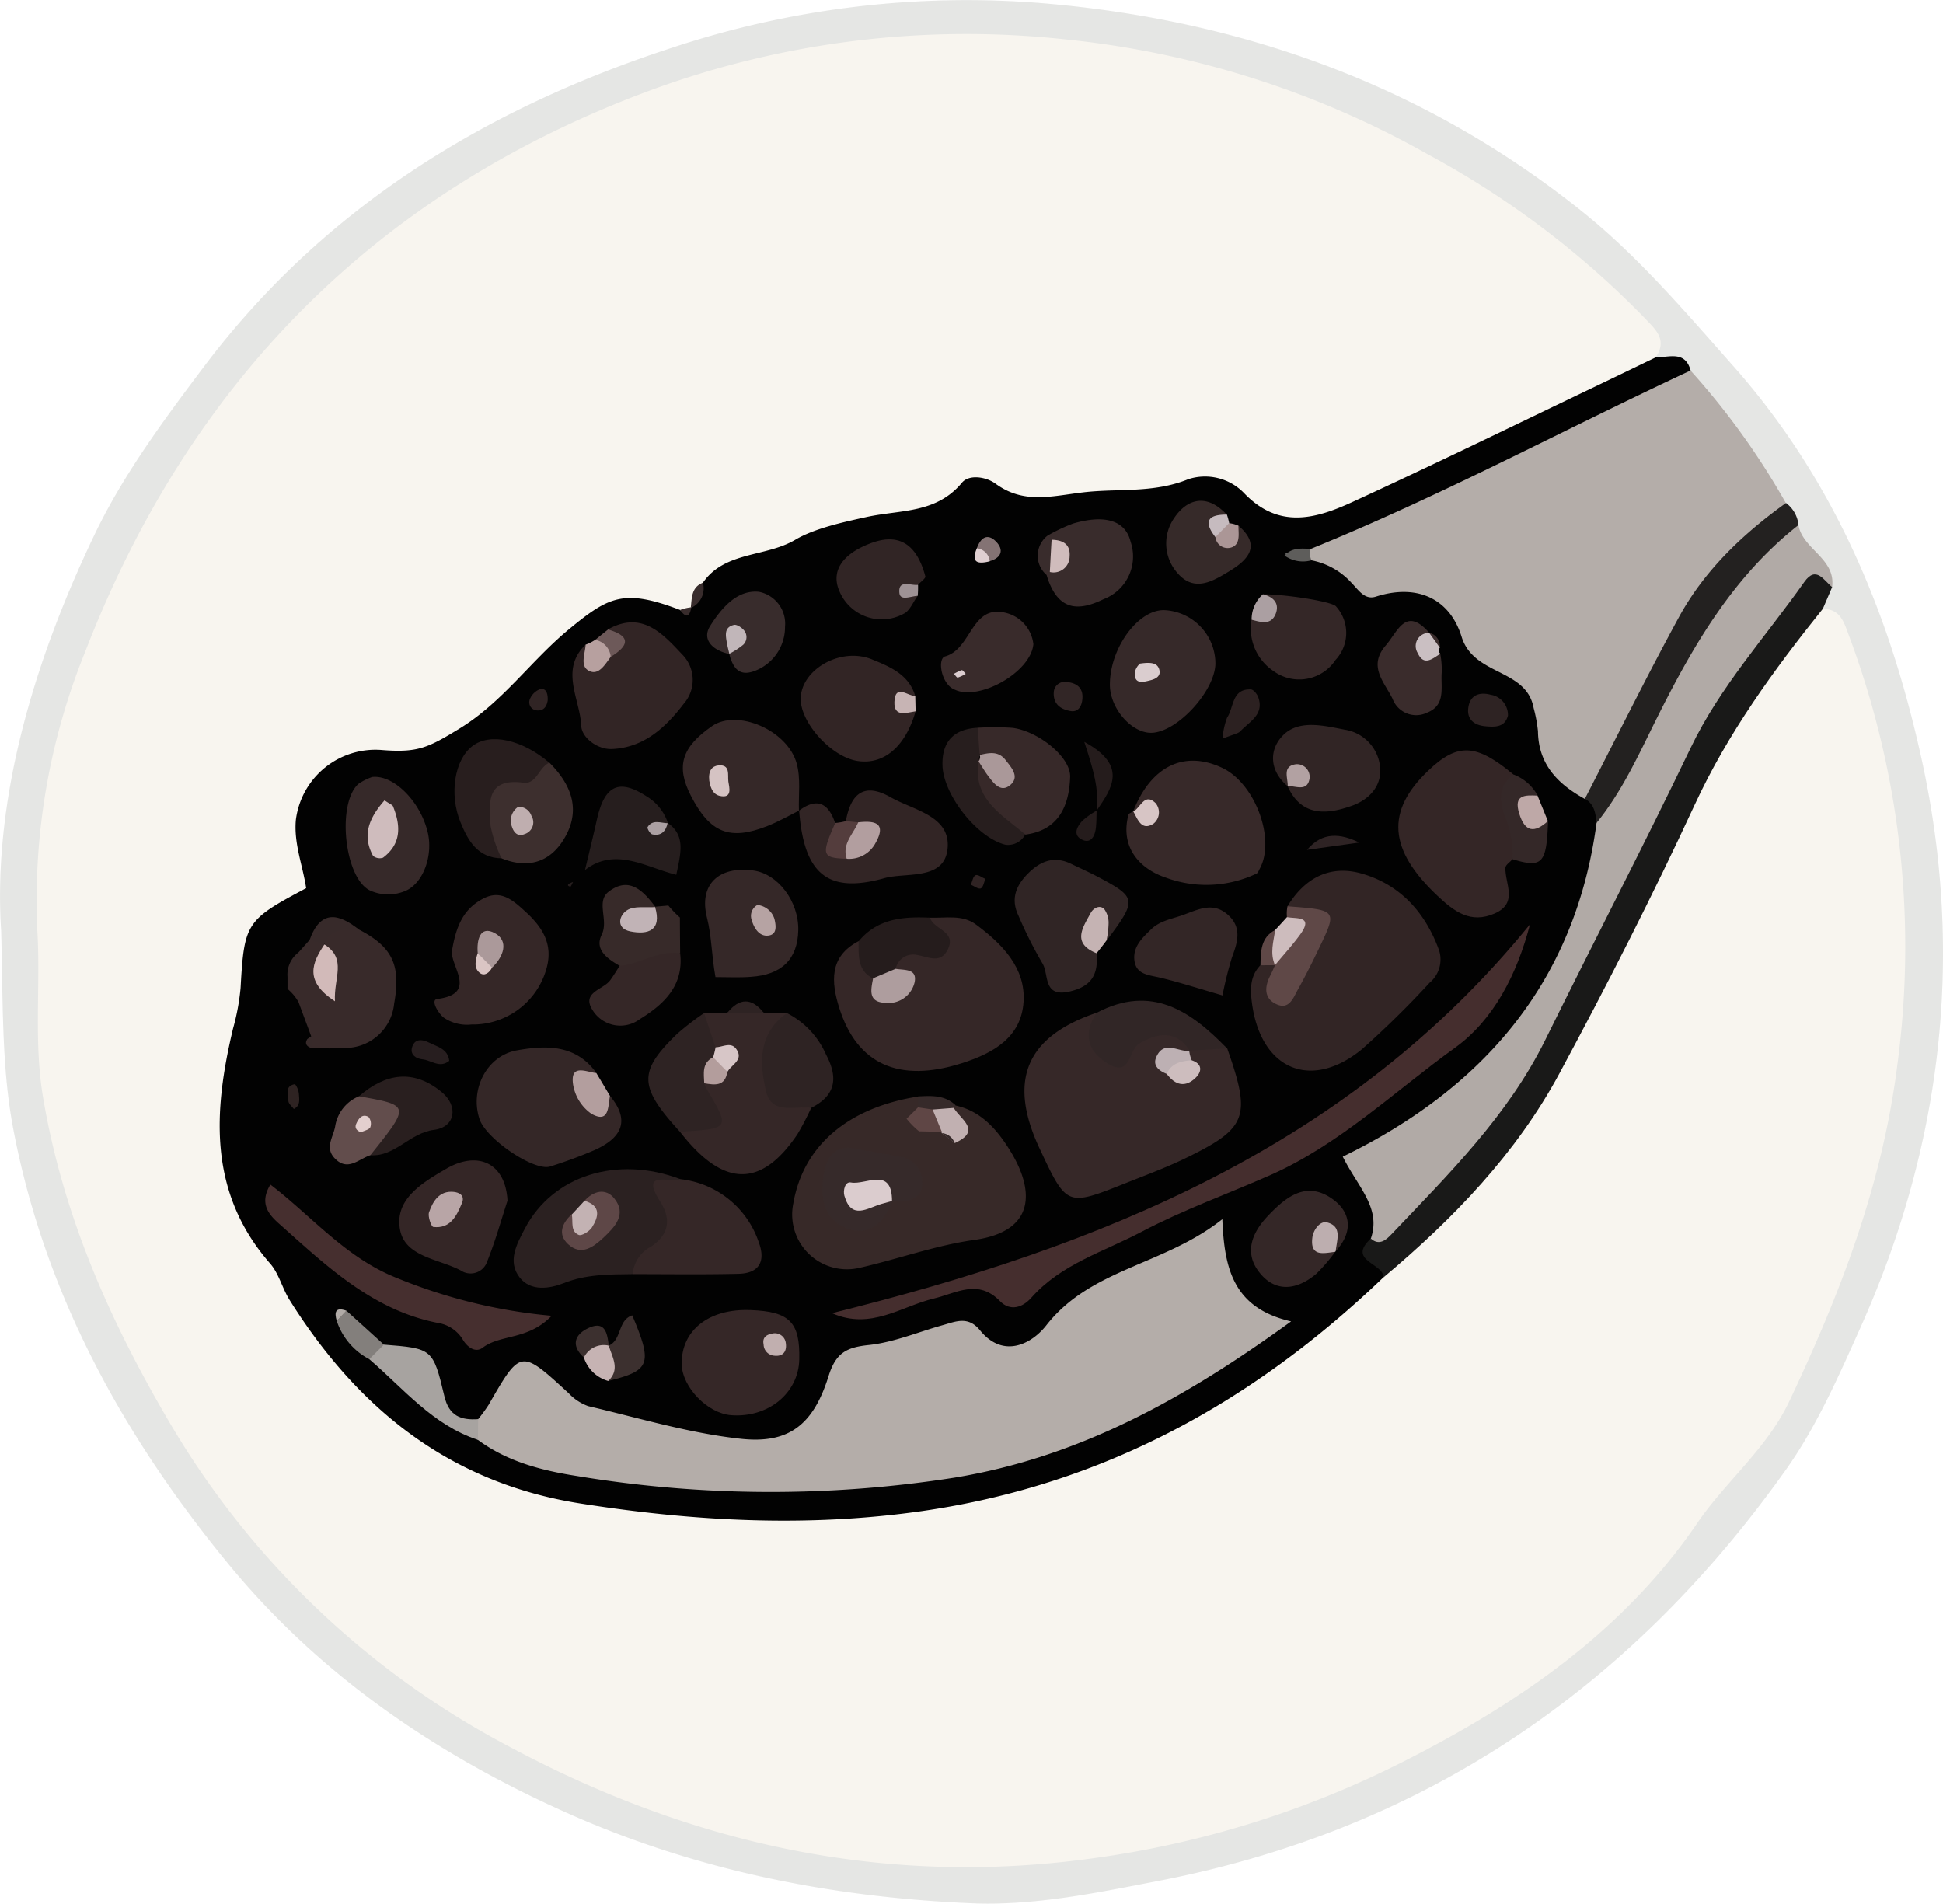 <svg xmlns="http://www.w3.org/2000/svg" width="207.616" height="203.423" viewBox="0 0 207.616 203.423">
  <g id="Group_43" data-name="Group 43" transform="translate(0 0)">
    <path id="Path_9" data-name="Path 9" d="M362.105,429.38c-6.617,1.274-13.3,2.677-20,2.383-14.826-.637-29.216-3.468-42.922-9.542-14.142-6.275-26.68-14.826-36.447-26.728-11.217-13.659-19.662-28.886-23-46.614-1.18-6.322-1.073-12.585-1.262-20.924-.92-13.8,3.3-28.556,10.026-42.557,3.079-6.393,7.431-12.255,11.736-17.964,12.774-16.914,30.054-27.482,49.929-33.958A100.061,100.061,0,0,1,349.5,228.7c21.526,1.769,41.247,8.846,58.138,22.47,5.862,4.742,10.84,10.6,15.9,16.313,10.863,12.267,16.82,26.716,20.205,42.333,4.506,20.806,2.088,41.07-6.629,60.5-2.335,5.2-4.671,10.533-7.95,15.145C412.588,408.8,390.472,423.907,362.105,429.38Z" transform="translate(-238.344 -228.379)" fill="#fdfdfd"/>
    <path id="Path_14" data-name="Path 14" d="M437.11,370.31c-2.335,5.2-4.671,10.533-7.95,15.145-16.572,23.342-38.688,38.452-67.055,43.925-6.617,1.274-13.3,2.677-20,2.383-14.826-.637-29.216-3.468-42.922-9.542-14.142-6.275-26.68-14.826-36.447-26.728-11.217-13.659-19.662-28.886-23-46.614-1.18-6.322-1.073-12.585-1.262-20.924-.92-13.8,3.3-28.556,10.026-42.557,3.079-6.393,7.431-12.255,11.736-17.964,12.774-16.914,30.054-27.482,49.929-33.958A100.062,100.062,0,0,1,349.5,228.7c21.526,1.769,41.247,8.846,58.138,22.47,5.862,4.742,10.84,10.6,15.9,16.313,10.863,12.267,16.82,26.716,20.205,42.332C448.244,330.62,445.826,350.884,437.11,370.31Z" transform="translate(-238.344 -228.379)" fill="#e5e6e4"/>
    <path id="Path_19" data-name="Path 19" d="M432.543,292.873c1.887.059,2.241,1.439,2.784,2.9a94.824,94.824,0,0,1,5.155,45.906c-1.628,12.845-6.1,24.38-11.524,35.857-2.418,5.119-6.782,8.551-9.873,13.081-7.938,11.654-19.308,19.367-31.622,25.572a104.422,104.422,0,0,1-33.026,10.226c-22.21,3.067-42.828-1.557-62.2-11.913a91.335,91.335,0,0,1-36.223-34.43c-6.511-11.028-11.571-22.422-13.682-35.114-.979-5.909-.236-11.807-.59-17.693a70.485,70.485,0,0,1,5.072-29.688c11.17-28.98,31.245-49.3,60.426-60.1a97.82,97.82,0,0,1,44.232-5.461A99.275,99.275,0,0,1,390.3,244.3a95.576,95.576,0,0,1,23.13,17.445c1.191,1.262,2.548,2.347,1.227,4.282a2.39,2.39,0,0,1-.861,1.651A304.256,304.256,0,0,1,380.126,283.7c-1.757.719-4.046,1.1-5.591.153-7.808-4.765-16.065-.66-23.932-1.616-13.092-1.592-23.979,4.588-35.633,8.174A35.426,35.426,0,0,0,312.3,292.9a4.383,4.383,0,0,1-1.663.814,7.775,7.775,0,0,1-1.887.012c-7.69-2.158-10.911,4.576-15.109,8.315-4.683,4.164-8.587,8.469-15.593,7.879-5.1-.425-6.582,3.338-6.464,7.478.106,3.869-.472,7.018-3.892,9.353a6.615,6.615,0,0,0-2.453,5c-.448,4.435-1.451,8.764-2.265,13.128a17.423,17.423,0,0,0,1.427,10.557c7.443,15.982,17.716,28.65,36.683,31.623,15.676,2.465,31.127,2.465,46.473-1.8,14.189-3.94,25.985-12,36.694-21.809A97.827,97.827,0,0,0,408.41,331.5c5.85-12.043,10.545-24.84,19.5-35.2C429.17,294.855,429.724,292.307,432.543,292.873Z" transform="translate(-237.752 -227.822)" fill="#f8f5ef"/>
    <path id="Path_20" data-name="Path 20" d="M309.878,284.853c2.347-3.385,6.676-2.7,9.872-4.588,2.029-1.2,5.037-1.864,7.62-2.43,3.609-.79,7.431-.342,10.191-3.668.743-.9,2.56-.649,3.586.106,3.008,2.206,5.968,1.333,9.342.932,3.739-.448,7.525.118,11.264-1.415a5.793,5.793,0,0,1,5.945,1.486c3.715,3.881,7.655,2.76,11.583.956,8.587-3.951,17.091-8.1,25.619-12.184,2.276-1.085,4.529-2.182,6.806-3.279,1.4.024,3.126-.755,3.715,1.415-1.085,3.244-4.2,4.022-6.794,5.166-8.846,3.94-17.61,8.044-26.209,12.5a23.76,23.76,0,0,1-7.254,1.97,9.317,9.317,0,0,1-3.043-.094c.66.566,1.852.047,2.949.165,12.515,1.828,21.609,8.009,25.973,20.264.731,2.064,2.477,3.314,3.975,4.753a5.341,5.341,0,0,1,1.545,3.362c-1.887,14.083-7.655,25.914-20.712,32.767-5.261,2.76-3.8,6.7-3.456,10.734-.637,1.793.979,3.5.212,5.3-13.883,13.317-29.936,22.187-49.256,24.982-12.29,1.769-24.392,1.109-36.553-.8-13.954-2.194-23.8-10.12-31.092-21.762-.779-1.25-1.132-2.819-2.076-3.892-6.617-7.572-6.075-16.23-3.951-25.123a24.21,24.21,0,0,0,.8-4.317c.389-6.983.6-7.254,7.006-10.663-.354-2.395-1.333-4.765-1.1-7.3a8.573,8.573,0,0,1,9.283-7.455c3.751.283,4.836-.236,8.257-2.335,4.553-2.8,7.572-7.207,11.618-10.557,4.305-3.55,5.9-4.364,11.889-2.088a.736.736,0,0,0,1.191-.283l-.047.059C309.571,286.917,309.3,285.679,309.878,284.853Z" transform="translate(-234.771 -222.586)" fill="#020202"/>
    <path id="Path_21" data-name="Path 21" d="M357.151,281.011c13.871-5.626,27.046-12.75,40.587-19.061a78.907,78.907,0,0,1,10.191,14.166c-8.009,9.059-14.178,19.32-19.474,30.136-.377.767-1.262,1.1-2.017,1.474-2.866-1.581-4.954-3.68-5-7.23a15.244,15.244,0,0,0-.46-2.477c-.778-4.27-6.393-3.4-7.7-7.62-1.262-4.057-4.718-5.709-9.153-4.293-1.2.389-1.84-.684-2.571-1.427a7.747,7.747,0,0,0-4.329-2.453q-.69-.354-.5-.778C356.868,281.152,357.01,281.011,357.151,281.011Z" transform="translate(-217.101 -222.353)" fill="#b4ada9"/>
    <path id="Path_22" data-name="Path 22" d="M362.986,352.214c1.132-3.279-1.38-5.485-3-8.752,15.086-7.337,24.864-18.742,27.117-35.657,3.774-10.415,8.658-20.229,15.994-28.627,1.4-1.6,2.7-3.94,5.579-3.208.46,2.607,4,3.55,3.6,6.617-6.1,3.881-9.353,10.073-12.68,16.077-7.018,12.715-12.255,26.409-20.217,38.582-4.093,6.263-8.563,12.515-15.393,16.372a.894.894,0,0,1-1.121-.354C362.632,352.981,362.667,352.627,362.986,352.214Z" transform="translate(-216.507 -219.861)" fill="#b1aaa6"/>
    <path id="Path_23" data-name="Path 23" d="M362.664,351.392c.908.814,1.663.106,2.182-.436,6.11-6.428,12.444-12.668,16.454-20.783,5.143-10.427,10.509-20.736,15.534-31.21,3.149-6.57,8.021-11.878,12.149-17.74,1.262-1.781,2.076-.165,2.972.554-.33.767-.661,1.545-.991,2.312-5.249,6.546-10.144,13.27-13.706,20.972-4.494,9.707-9.365,19.261-14.437,28.674-4.635,8.6-11.347,15.546-18.8,21.8C364.009,354.01,360.081,353.774,362.664,351.392Z" transform="translate(-216.185 -219.038)" fill="#191918"/>
    <path id="Path_24" data-name="Path 24" d="M404.743,276.309c-6.924,5.437-11.205,12.786-15.062,20.488-1.946,3.892-3.727,7.914-6.511,11.335-.106-1-.224-2.005-1.25-2.571,3.338-6.475,6.558-13.01,10.038-19.391,2.736-5.025,6.829-8.905,11.453-12.22A3.318,3.318,0,0,1,404.743,276.309Z" transform="translate(-212.571 -220.199)" fill="#232120"/>
    <path id="Path_94" data-name="Path 94" d="M302.217,281.17a2.273,2.273,0,0,1-1.3,2.7C301.05,282.821,300.955,281.665,302.217,281.17Z" transform="translate(-227.111 -218.902)" fill="#382c2c"/>
    <path id="Path_95" data-name="Path 95" d="M301.151,283.4c-.177,1.05-.566,1.18-1.191.283A4.51,4.51,0,0,1,301.151,283.4Z" transform="translate(-227.283 -218.502)" fill="#382c2c"/>
    <path id="Path_96" data-name="Path 96" d="M281.748,360.2a17.542,17.542,0,0,0,1.12-1.533c3.432-5.968,3.421-5.956,8.563-1.227a5.312,5.312,0,0,0,2.076,1.368c5.438,1.274,10.852,2.913,16.36,3.5,5.107.543,7.7-1.533,9.318-6.688.778-2.5,1.911-3.09,4.305-3.338,2.677-.283,5.272-1.392,7.9-2.123,1.392-.389,2.713-1.014,3.987.554,2.512,3.09,5.556,1.415,7.077-.531,4.765-6.1,12.562-6.4,18.813-11.347.212,5.284,1.168,9.5,7.348,10.922-11.524,8.363-22.705,14.5-35.928,16.69a126.6,126.6,0,0,1-40.363-.165c-3.716-.578-7.443-1.522-10.592-3.857A1.374,1.374,0,0,1,281.748,360.2Z" transform="translate(-230.656 -208.55)" fill="#b4ada9"/>
    <path id="Path_97" data-name="Path 97" d="M352.818,323.952c2.583,7.348,2.159,8.516-4.576,11.783-2.076,1-4.246,1.793-6.393,2.654-6.181,2.453-6.181,2.442-9.082-3.751-3.409-7.278-1.451-11.948,6.1-14.508,1.038,1.215,1.085,3.881,3.975,2.194,2.206-1.3,4.694-1.8,6.511.932a2.886,2.886,0,0,1-1.25,1.439,4.546,4.546,0,0,1,.578-.141s.165-.519.189-.554a5.438,5.438,0,0,1,1.121-.837A3.25,3.25,0,0,1,352.818,323.952Z" transform="translate(-221.684 -211.909)" fill="#362828"/>
    <path id="Path_98" data-name="Path 98" d="M355.574,311.068c1.84-3.043,4.577-4.494,8-3.479,4.093,1.2,6.759,4.2,8.2,8.186a3.23,3.23,0,0,1-1.014,3.456,99.9,99.9,0,0,1-7.219,7.1c-5.426,4.447-10.769,2.206-11.748-4.812-.2-1.451-.283-2.972.908-4.175a1.084,1.084,0,0,1,1.274-.472,2.891,2.891,0,0,1,.932,1.073C358.4,315.079,358.464,314.43,355.574,311.068Z" transform="translate(-218.001 -214.218)" fill="#322525"/>
    <path id="Path_99" data-name="Path 99" d="M327.6,328.687c2.7.6,4.388,2.571,5.732,4.718,2.642,4.223,2.913,8.7-3.751,9.637-4.152.578-8.162,2.052-12.279,2.984a5.854,5.854,0,0,1-7.077-6.876c1.061-6.157,5.815-10.238,13.34-11.429a.747.747,0,0,1,.566.861c-.024.33-.059.672-.071.991a1.127,1.127,0,0,0,.543.708c.295.106.578.224.885.318a2.714,2.714,0,0,0,1.062.13c.012-.047.4-.413.377-.448a2.837,2.837,0,0,1,.118-1.262C327.233,328.9,327.41,328.793,327.6,328.687Z" transform="translate(-225.458 -210.546)" fill="#372928"/>
    <path id="Path_100" data-name="Path 100" d="M388.3,312.12c-1.392,5.378-3.916,10.238-8.009,13.187-6.464,4.659-12.326,10.321-19.71,13.6-4.588,2.029-9.283,3.7-13.777,6.063-4.081,2.159-8.587,3.432-11.8,7.065-.92,1.038-2.253,1.474-3.338.354-2.335-2.406-4.647-.861-7.053-.283-3.515.837-6.747,3.409-10.9,1.569C342.347,346.573,368.945,335.946,388.3,312.12Z" transform="translate(-224.813 -213.347)" fill="#452e2e"/>
    <path id="Path_101" data-name="Path 101" d="M324.162,311.524c1.663.059,3.456-.354,4.907.731,2.784,2.064,5.32,4.624,5.084,8.257-.248,3.81-3.232,5.508-6.688,6.593-6.594,2.064-11.1.13-13.01-5.957-.849-2.713-1.109-5.461,2.064-7.112,1.156.767,1.451,2.111,2.17,3.161.224.307.578.731.849.625.932-.354.295-1.215.46-1.864C320.895,314.013,324.2,314.332,324.162,311.524Z" transform="translate(-224.781 -213.459)" fill="#352727"/>
    <path id="Path_102" data-name="Path 102" d="M377.228,307.989c-.271.307-.755.6-.767.92-.047,1.71,1.392,3.763-1.144,4.883-2.571,1.132-4.341-.212-6.122-1.9-5.213-4.907-5.555-9.023-.967-13.376,3.137-2.984,5.107-2.89,9.106.436C377.11,301.95,379.8,305,377.228,307.989Z" transform="translate(-215.604 -216.175)" fill="#342626"/>
    <path id="Path_103" data-name="Path 103" d="M341.1,302.738c1.887-4.836,5.438-6.593,9.507-4.683,3.527,1.651,5.756,7.631,4.022,10.792-.094.177-.177.425-.33.507a12.492,12.492,0,0,1-9.731.425c-2.677-.9-4.895-3.161-3.963-6.711.035-.153.33-.236.507-.354C341.11,302.691,341.1,302.738,341.1,302.738Z" transform="translate(-220.026 -216.007)" fill="#372929"/>
    <path id="Path_104" data-name="Path 104" d="M295.766,328.445c2.288,2.76,1.121,4.565-1.687,5.815a49.587,49.587,0,0,1-4.694,1.734c-1.7.554-6.817-2.913-7.549-5.048-1.062-3.138.731-6.77,3.987-7.36,3.1-.554,6.31-.649,8.493,2.418C293.4,327.655,293.844,328.481,295.766,328.445Z" transform="translate(-230.591 -211.343)" fill="#342727"/>
    <path id="Path_105" data-name="Path 105" d="M297.6,345.516c-2.5.035-4.954,0-7.384.967-1.5.59-3.5.9-4.683-.59-1.356-1.722-.33-3.586.554-5.261,2.972-5.65,9.849-7.82,16.607-5.261C302.067,339.3,302.456,343.723,297.6,345.516Z" transform="translate(-229.991 -209.364)" fill="#2b2121"/>
    <path id="Path_106" data-name="Path 106" d="M294,285.514c3.668-2.041,5.874.5,7.985,2.736a3.857,3.857,0,0,1,.118,5.2c-1.934,2.536-4.258,4.694-7.667,4.848-1.592.071-3.244-1.25-3.291-2.465-.118-2.878-2.335-5.992.472-8.7a1.334,1.334,0,0,0,1.911.413A2.063,2.063,0,0,0,294,285.514Z" transform="translate(-229.035 -218.257)" fill="#322525"/>
    <path id="Path_107" data-name="Path 107" d="M312.631,303.284c-1.132.566-2.229,1.2-3.409,1.663-4.022,1.581-6.122.731-8.162-3.244-1.616-3.149-.991-5.19,2.265-7.443,2.677-1.852,8.056.413,9.047,4.01.436,1.581.177,3.35.236,5.036Z" transform="translate(-227.239 -216.671)" fill="#352828"/>
    <path id="Path_108" data-name="Path 108" d="M313.964,330.4a29.929,29.929,0,0,1-1.463,2.8c-3.892,5.8-7.938,5.709-12.562-.26,1.25-1.262,2.477-2.536,2.111-4.553a7.494,7.494,0,0,1,1.628-2.524c.342-.79-.083-1.356-.578-1.9-.731-1.156-1.262-2.335-.578-3.7.837-.012,1.663-.024,2.5-.047a3.238,3.238,0,0,1,3.857,0c.837.012,1.663.024,2.5.047C311.169,323.911,309.234,328,313.964,330.4Z" transform="translate(-227.287 -212.009)" fill="#352727"/>
    <path id="Path_109" data-name="Path 109" d="M312.662,352.356c-.083,3.6-3.338,6.251-7.289,5.945-2.524-.2-5.225-3-5.272-5.449-.059-3.621,2.913-5.956,7.348-5.78C311.636,347.225,312.756,348.369,312.662,352.356Z" transform="translate(-227.258 -207.075)" fill="#352727"/>
    <path id="Path_110" data-name="Path 110" d="M281.651,323.3a4.37,4.37,0,0,1-2.984-.755c-.637-.543-1.38-1.875-.684-1.97,4.447-.566,1.321-3.55,1.6-5.2.425-2.512,1.168-4.459,3.432-5.579,1.852-.92,3.161.307,4.435,1.474,1.816,1.663,2.972,3.491,2.206,6.11A8.174,8.174,0,0,1,281.651,323.3Z" transform="translate(-231.278 -213.821)" fill="#352727"/>
    <path id="Path_111" data-name="Path 111" d="M350.166,289.4c-.083,2.925-4.034,7.23-6.759,7.36-2.159.106-4.529-2.595-4.517-5.166.012-3.9,3.031-8.021,5.827-7.938A5.733,5.733,0,0,1,350.166,289.4Z" transform="translate(-220.295 -218.456)" fill="#362929"/>
    <path id="Path_112" data-name="Path 112" d="M323.159,293.723c-1.1,3.81-3.421,5.768-6.263,5.3-2.748-.46-5.992-4.022-6.015-6.593-.024-3.1,4.223-5.638,7.631-4.246,1.852.755,3.951,1.6,4.612,3.928a.934.934,0,0,0-.377,1.132C322.852,293.558,323.005,293.723,323.159,293.723Z" transform="translate(-225.323 -217.714)" fill="#322525"/>
    <path id="Path_113" data-name="Path 113" d="M339.011,316.258c.2,2.158-.436,3.515-2.843,4.081-2.949.7-2.206-1.875-2.949-3.019a45.276,45.276,0,0,1-2.548-5.072c-.861-1.781-.271-3.232,1.05-4.541s2.76-1.875,4.553-1.014c.944.46,1.911.885,2.843,1.38,4.223,2.241,4.246,2.453.967,6.841-.33-.389-.7-.484-1.038-.189A1.033,1.033,0,0,0,339.011,316.258Z" transform="translate(-221.843 -214.395)" fill="#302525"/>
    <path id="Path_114" data-name="Path 114" d="M272.01,312.691c3.6,1.864,4.517,3.81,3.774,7.915a5.25,5.25,0,0,1-5.072,4.742,36.9,36.9,0,0,1-3.786,0,.755.755,0,0,1-.283-.814c.094-.271.189-.413.283-.413-.448-1.227-.908-2.442-1.356-3.668a5.038,5.038,0,0,0-1.179-1.415v-1.274c.826-.7.531-1.887,1.2-2.654l1.144-1.286a.883.883,0,0,1,1.38.012,1.641,1.641,0,0,1,.259,1.144c.236-.743-.4-1.345-.354-2.064C269.3,311.7,270.63,311.83,272.01,312.691Z" transform="translate(-233.668 -213.364)" fill="#382a2a"/>
    <path id="Path_115" data-name="Path 115" d="M262.923,335.7c4.482,3.432,8.068,7.844,13.564,10a56.911,56.911,0,0,0,16.489,4.022c-2.524,2.63-5.438,1.946-7.372,3.409-.731.554-1.557.023-2.076-.79a3.8,3.8,0,0,0-2.489-1.816c-7.124-1.309-12.09-6.11-17.209-10.663C262.746,338.9,261.708,337.705,262.923,335.7Z" transform="translate(-234.03 -209.114)" fill="#462f2f"/>
    <path id="Path_116" data-name="Path 116" d="M295.66,345.354a3.666,3.666,0,0,1,1.993-2.961c1.852-1.25,2.182-2.866.92-4.836-2.17-3.4,1.1-1.887,2.182-2.347a9.978,9.978,0,0,1,8.363,6.7c.767,2.017.118,3.35-2.135,3.409C303.2,345.413,299.423,345.354,295.66,345.354Z" transform="translate(-228.055 -209.202)" fill="#352727"/>
    <path id="Path_117" data-name="Path 117" d="M315.733,303.267c.519-2.866,1.887-4.2,4.789-2.548,2.453,1.392,6.393,1.982,6.086,5.438-.307,3.5-4.435,2.548-6.77,3.208-6.11,1.71-8.587-.519-9.094-7.23l-.024.024c1.934-1.451,3.149-.814,3.869,1.309.566.719.436,1.9,1.51,2.217a.7.7,0,0,0,.507-.861c-.059-.319-.142-.472-.283-.484A1.907,1.907,0,0,1,315.733,303.267Z" transform="translate(-225.352 -215.522)" fill="#322525"/>
    <path id="Path_118" data-name="Path 118" d="M286.08,337.815c-.672,2.041-1.333,4.459-2.276,6.747a1.873,1.873,0,0,1-2.713.708c-2.335-1.238-5.921-1.439-6.487-4.317-.637-3.255,2.3-5.013,4.883-6.523C282.883,332.424,285.868,333.769,286.08,337.815Z" transform="translate(-231.851 -209.507)" fill="#342626"/>
    <path id="Path_119" data-name="Path 119" d="M303.329,318.646c-.425-2.347-.4-4.352-.908-6.346-.9-3.574,1.286-5.544,4.942-5.048,2.654.354,4.883,3.326,4.812,6.4s-1.757,4.753-5.072,4.966C305.888,318.716,304.65,318.646,303.329,318.646Z" transform="translate(-226.878 -214.234)" fill="#352828"/>
    <path id="Path_120" data-name="Path 120" d="M355.239,300.607c-2.005-1.675-2.005-3.951-.472-5.473,1.722-1.7,4.411-.979,6.605-.566a4.481,4.481,0,0,1,3.715,3.81c.319,2.206-1.2,3.668-2.961,4.305-2.63.944-5.414,1.239-6.9-2.088Z" transform="translate(-217.642 -216.589)" fill="#312525"/>
    <path id="Path_121" data-name="Path 121" d="M327.069,294.32a27.891,27.891,0,0,1,3.715.012c2.76.366,6.216,3.126,6.145,5.249-.106,3.02-1.168,5.673-4.777,6.157-2.89-1.451-6.475-2.276-5.945-6.723.224-.837,2.147-1.5.271-2.583A1.911,1.911,0,0,1,327.069,294.32Z" transform="translate(-222.581 -216.554)" fill="#372929"/>
    <path id="Path_122" data-name="Path 122" d="M272.5,298.772c2.324-.236,5.107,2.619,5.909,5.839.649,2.6-.519,5.685-2.524,6.4a4.66,4.66,0,0,1-3.668-.13c-2.713-1.368-3.515-9.318-1.191-11.371A5.963,5.963,0,0,1,272.5,298.772Z" transform="translate(-232.722 -215.745)" fill="#362929"/>
    <path id="Path_123" data-name="Path 123" d="M350.525,319.988c-2.642-.767-4.635-1.415-6.676-1.9-1.238-.295-2.63-.318-2.748-1.982-.094-1.392.885-2.288,1.793-3.173.955-.932,2.229-1.109,3.409-1.533,1.592-.566,3.149-1.427,4.73-.083,1.6,1.356,1.132,2.937.507,4.6A40.717,40.717,0,0,0,350.525,319.988Z" transform="translate(-219.899 -213.619)" fill="#332626"/>
    <path id="Path_124" data-name="Path 124" d="M352.943,282.22c2.182-.024,7.4.755,7.82,1.3a4.228,4.228,0,0,1-.059,5.721,4.651,4.651,0,0,1-6.629,1.18,5.463,5.463,0,0,1-2.347-5.461A3.166,3.166,0,0,0,352.943,282.22Z" transform="translate(-218 -218.714)" fill="#342727"/>
    <path id="Path_125" data-name="Path 125" d="M360.669,342.781a18.381,18.381,0,0,1-2.017,2.347c-2.005,1.7-4.305,2.076-6.051-.106-1.71-2.123-.849-4.282.932-6.133,1.828-1.911,3.9-3.6,6.534-1.958,2.253,1.415,2.654,3.586.672,5.768l-.424-.354C360.138,342.262,360.256,342.4,360.669,342.781Z" transform="translate(-218 -209.012)" fill="#342727"/>
    <path id="Path_126" data-name="Path 126" d="M303.037,320.16c.4,1.215.814,2.442,1.215,3.656a1.164,1.164,0,0,1,.566,1.3,6.756,6.756,0,0,1-1.769,2.56,3.905,3.905,0,0,0,.236.554c2.548,4.282,2.548,4.282-2.831,4.612-4.411-4.824-4.482-6.417-.295-10.462A29.545,29.545,0,0,1,303.037,320.16Z" transform="translate(-227.8 -211.904)" fill="#2e2323"/>
    <path id="Path_127" data-name="Path 127" d="M284.545,308.078c-2.548-.047-3.574-1.864-4.388-3.857-1.227-3-.637-6.676,1.274-8.139,1.887-1.451,5.308-.708,8.233,1.793C288.049,301.319,283.755,303.43,284.545,308.078Z" transform="translate(-230.953 -216.358)" fill="#281e1e"/>
    <path id="Path_128" data-name="Path 128" d="M322.8,283.277c-.5.66-.849,1.628-1.51,1.923a4.9,4.9,0,0,1-6.865-2.442c-.908-2.111.295-3.951,3.35-5.1,2.972-1.12,4.9.024,5.839,3.527.059.224-.507.6-.778.908C322.233,282.475,321.762,282.853,322.8,283.277Z" transform="translate(-224.74 -219.606)" fill="#312525"/>
    <path id="Path_129" data-name="Path 129" d="M333.233,277.187a18.389,18.389,0,0,1,2.76-1.309c3.409-.991,5.591-.33,6.145,1.958a4.877,4.877,0,0,1-2.89,6.122c-2.807,1.38-4.765,1.085-5.909-2.017-.071-.189-.13-.4-.189-.59.071-.236.153-.472.224-.708a2.8,2.8,0,0,0,.082-2.772C333.374,277.659,333.3,277.423,333.233,277.187Z" transform="translate(-221.325 -219.933)" fill="#392c2c"/>
    <path id="Path_130" data-name="Path 130" d="M300.174,303.518c1.923,1.356,1.415,3.173.92,5.544-3.208-.779-6.5-3.02-9.755-.507h0c.425-1.781.861-3.562,1.262-5.343.814-3.7,2.347-4.47,5.343-2.512a5.233,5.233,0,0,1,2.253,2.831Z" transform="translate(-228.83 -215.585)" fill="#261e1e"/>
    <path id="Path_131" data-name="Path 131" d="M283.971,307.695a14.231,14.231,0,0,1-1.168-3.432c-.153-2.406-.554-5.19,3.515-4.647,1.4.189,1.64-1.675,2.772-2.135,2.465,2.465,3.444,5.261,1.4,8.386C288.937,308.237,286.613,308.768,283.971,307.695Z" transform="translate(-230.379 -215.975)" fill="#3d2f2e"/>
    <path id="Path_132" data-name="Path 132" d="M312.628,330.292c-1.734-.248-4.187.767-4.8-1.71-.755-3.055-.861-6.24,2.206-8.422a9.037,9.037,0,0,1,4.187,4.447C315.542,327.1,315.247,328.971,312.628,330.292Z" transform="translate(-225.951 -211.904)" fill="#2e2323"/>
    <path id="Path_133" data-name="Path 133" d="M333.462,287.268c-.271,3-5.768,6.074-8.375,4.871a1.889,1.889,0,0,1-.519-.307c-1.085-.979-1.262-3.055-.543-3.255,2.854-.79,2.772-5.544,6.428-4.671A3.894,3.894,0,0,1,333.462,287.268Z" transform="translate(-223.041 -218.43)" fill="#392b2b"/>
    <path id="Path_134" data-name="Path 134" d="M347.787,324.419c-1.51-2.347-3.55-1.911-5.437-.779-1.144.684-.861,3.727-3.468,2.041-2.182-1.415-2.442-3.22-1.073-5.343,5.85-3.09,10.061-.212,13.954,3.81-1.356.071-2.7.153-4.057.224Z" transform="translate(-220.64 -212.105)" fill="#312626"/>
    <path id="Path_135" data-name="Path 135" d="M351.715,276.415c2.5,2.147.967,3.668-.944,4.836-1.734,1.05-3.763,2.347-5.591.2a4.75,4.75,0,0,1-.366-5.815c1.463-2.217,3.6-2.63,5.65-.4a1.051,1.051,0,0,0-.366,1.592A1.078,1.078,0,0,0,351.715,276.415Z" transform="translate(-219.379 -220.234)" fill="#362a29"/>
    <path id="Path_136" data-name="Path 136" d="M369.838,288.142a10.2,10.2,0,0,1,.165,1.887c-.165,1.592.519,3.574-1.569,4.4a2.69,2.69,0,0,1-3.692-1.474c-.873-1.793-2.666-3.456-.731-5.7,1.309-1.51,2.135-4.223,4.659-1.345A2.315,2.315,0,0,0,369.838,288.142Z" transform="translate(-215.941 -218.279)" fill="#3a2c2c"/>
    <path id="Path_137" data-name="Path 137" d="M304.781,288.644c-1.687-.342-3.008-1.486-2.052-3,1.144-1.793,2.8-3.9,5.225-3.645a3.469,3.469,0,0,1,2.772,3.727,5.009,5.009,0,0,1-3.409,4.789c-1.639.543-2.206-.59-2.559-1.9Z" transform="translate(-226.844 -218.757)" fill="#382c2c"/>
    <path id="Path_138" data-name="Path 138" d="M301.436,314.9c.413,3.456-1.769,5.461-4.293,7.018a3.479,3.479,0,0,1-5.013-.873c-1.333-1.982,1.073-2.241,1.828-3.267.366-.5.684-1.038,1.014-1.545C296.73,313.9,298.818,313.118,301.436,314.9Z" transform="translate(-228.76 -213.023)" fill="#352727"/>
    <path id="Path_139" data-name="Path 139" d="M301.271,315.861c-2.324-.366-4.258,1.156-6.464,1.333-1.286-.743-2.713-1.71-1.923-3.314.779-1.569-.649-3.539.755-4.612,2.194-1.675,3.7-.071,4.989,1.639l-.035-.024c.472-.047.944-.083,1.415-.13a11.583,11.583,0,0,0,1.238,1.286C301.247,313.313,301.259,314.587,301.271,315.861Z" transform="translate(-228.594 -213.986)" fill="#372a29"/>
    <path id="Path_140" data-name="Path 140" d="M283.44,358.177c-.012.743-.012,1.474-.024,2.218-4.824-1.581-7.938-5.473-11.606-8.622-.236-1.274.153-1.923,1.557-1.557,5.166.413,5.249.4,6.464,5.508C280.326,357.835,281.588,358.307,283.44,358.177Z" transform="translate(-232.348 -206.527)" fill="#a7a3a0"/>
    <path id="Path_141" data-name="Path 141" d="M327.5,294.31c.059.967.13,1.934.189,2.9-.035.224-.071.46-.118.684-.625,4.069,2.536,5.721,5,7.82a2.08,2.08,0,0,1-2.111,1.1c-3.043-.755-6.629-5.32-6.735-8.457C323.648,295.808,324.922,294.44,327.5,294.31Z" transform="translate(-223.017 -216.544)" fill="#271e1e"/>
    <path id="Path_142" data-name="Path 142" d="M323.763,311.525c.366,1.286,2.878,1.427,1.887,3.409-.779,1.557-2.088.767-3.255.578a1.908,1.908,0,0,0-2.312,1.5c-.342,1.439-1.156,1.746-2.406,1.014-1.7-.861-1.533-2.442-1.557-3.963C318.137,311.6,320.9,311.395,323.763,311.525Z" transform="translate(-224.382 -213.459)" fill="#251c1c"/>
    <path id="Path_143" data-name="Path 143" d="M270.86,328.02c2.843-2.465,5.827-2.949,8.858-.436,1.793,1.474,1.451,3.739-.837,4.022-2.619.33-4.14,2.89-6.806,2.713C271.344,332.278,274.08,329.577,270.86,328.02Z" transform="translate(-232.507 -210.87)" fill="#291f1f"/>
    <path id="Path_144" data-name="Path 144" d="M355.325,310.49c5.32.4,5.331.4,3.362,4.494-.708,1.486-1.451,2.961-2.253,4.4-.472.849-.908,2.147-2.206,1.6-1.415-.59-1.392-1.84-.743-3.1.189-.366.342-.743.519-1.12-.661-1.97,2.441-3.02,1.262-5.119A3.815,3.815,0,0,1,355.325,310.49Z" transform="translate(-217.751 -213.639)" fill="#5f4847"/>
    <path id="Path_145" data-name="Path 145" d="M271.333,327.7c5.485.967,5.485.967,1.215,6.3-1.25.4-2.43,1.793-3.822.307-1.073-1.144-.106-2.288.071-3.421A4.175,4.175,0,0,1,271.333,327.7Z" transform="translate(-232.979 -210.55)" fill="#624d4c"/>
    <path id="Path_146" data-name="Path 146" d="M375.558,307.6a11.189,11.189,0,0,0-.861-4.706c-.566-1.545-.661-3.2.979-4.341a4.885,4.885,0,0,1,2.56,2.253c-1.085,1.5-.224,2.206,1.109,2.725C379.2,308.08,378.742,308.564,375.558,307.6Z" transform="translate(-213.934 -215.783)" fill="#342828"/>
    <path id="Path_147" data-name="Path 147" d="M293.52,350.782c1.415-.613.944-2.725,2.512-3.232,2.194,5.19,1.934,5.9-2.571,7.006A10.97,10.97,0,0,1,293.52,350.782Z" transform="translate(-228.474 -206.987)" fill="#3c302f"/>
    <path id="Path_148" data-name="Path 148" d="M375.6,293.566c-.342,1.309-1.474,1.227-2.477,1.132-1.156-.118-1.97-.767-1.746-2.064.224-1.345,1.286-1.592,2.359-1.3A2.191,2.191,0,0,1,375.6,293.566Z" transform="translate(-214.47 -217.097)" fill="#2e2323"/>
    <path id="Path_149" data-name="Path 149" d="M349.1,296.1a7.676,7.676,0,0,1,.484-2.253c.743-1.1.484-3.09,2.536-3.008.283.012.684.507.8.861.637,1.828-.944,2.571-1.9,3.586C350.775,295.558,350.291,295.617,349.1,296.1Z" transform="translate(-218.462 -217.167)" fill="#2c2121"/>
    <path id="Path_150" data-name="Path 150" d="M294.206,328.074c-.212,1.156-.071,3.008-2.005,1.9a4.742,4.742,0,0,1-1.934-3.114c-.33-2.253,1.38-1.345,2.489-1.215C293.239,326.446,293.722,327.26,294.206,328.074Z" transform="translate(-229.031 -210.971)" fill="#b39e9e"/>
    <path id="Path_151" data-name="Path 151" d="M335.109,290.16c1.238.094,1.923.708,1.734,1.993-.094.649-.448,1.238-1.215,1.121-1.132-.177-1.923-.8-1.817-2.064A1.163,1.163,0,0,1,335.109,290.16Z" transform="translate(-221.208 -217.289)" fill="#322626"/>
    <path id="Path_152" data-name="Path 152" d="M337.891,302.938c.283-2.265-.366-4.435-1.321-7.348,4.671,2.536,2.972,4.942,1.321,7.348Z" transform="translate(-220.711 -216.314)" fill="#251c1c"/>
    <path id="Path_153" data-name="Path 153" d="M273.886,350.751l-1.557,1.557a7.185,7.185,0,0,1-3.48-4.093c.33-.378.684-.731,1.038-1.085Q271.887,348.935,273.886,350.751Z" transform="translate(-232.868 -207.062)" fill="#837f7c"/>
    <path id="Path_154" data-name="Path 154" d="M337.929,315.492c-2.677-1.073-1.463-2.76-.613-4.317.271-.507.955-.873,1.427-.413a2.5,2.5,0,0,1,.472,1.592,9.2,9.2,0,0,1-.224,1.781C338.649,314.6,338.3,315.044,337.929,315.492Z" transform="translate(-220.761 -213.628)" fill="#c5b3b3"/>
    <path id="Path_155" data-name="Path 155" d="M315.293,302.77c.436.047.873.082,1.321.13,1.026,1.746-.295,2.76-1.227,3.892-2.654-.083-2.748-.4-1.227-3.822A6.154,6.154,0,0,0,315.293,302.77Z" transform="translate(-224.912 -215.025)" fill="#543d3d"/>
    <path id="Path_156" data-name="Path 156" d="M293.894,350.375c.377,1.262,1.25,2.536-.059,3.774a3.806,3.806,0,0,1-2.595-2.5c.012-2.241,1.156-2.111,2.654-1.274Z" transform="translate(-228.848 -206.58)" fill="#c6b3b3"/>
    <path id="Path_157" data-name="Path 157" d="M279.652,324.826c-1.026.837-1.934-.083-2.878-.165-.661-.059-1.262-.484-1.121-1.168.236-1.073,1.1-1,1.875-.6C278.39,323.328,279.51,323.54,279.652,324.826Z" transform="translate(-231.65 -211.462)" fill="#271e1f"/>
    <path id="Path_158" data-name="Path 158" d="M356.75,305.6c1.651-1.958,3.574-1.757,5.579-.778C360.477,305.08,358.613,305.339,356.75,305.6Z" transform="translate(-217.089 -214.787)" fill="#2e2324"/>
    <path id="Path_159" data-name="Path 159" d="M355.224,311.47c1.038.2,2.89-.165,1.4,1.875-.826,1.132-1.781,2.17-2.677,3.255h0a2.984,2.984,0,0,1,.024-3.763C354.4,312.378,354.811,311.93,355.224,311.47Z" transform="translate(-217.709 -213.463)" fill="#cdbcbd"/>
    <path id="Path_160" data-name="Path 160" d="M294.026,350.614a2.363,2.363,0,0,0-2.654,1.274c-1.522-1.392-.861-2.583.613-3.208C293.684,347.96,293.884,349.4,294.026,350.614Z" transform="translate(-228.98 -206.819)" fill="#3c302f"/>
    <path id="Path_161" data-name="Path 161" d="M379.062,303.188c-1.439,1.3-2.453,1.191-3.067-.814-.625-2.029.625-1.97,1.958-1.911C378.319,301.371,378.7,302.279,379.062,303.188Z" transform="translate(-213.664 -215.443)" fill="#bea8a7"/>
    <path id="Path_162" data-name="Path 162" d="M338.019,301.82c-.024.613-.012,1.238-.083,1.852-.106.9-.554,1.734-1.522,1.227s-.484-1.415.106-2.017a8.559,8.559,0,0,1,1.5-1.062Z" transform="translate(-220.839 -215.196)" fill="#251c1c"/>
    <path id="Path_163" data-name="Path 163" d="M271.652,312.791c-1.427.071-3.02-.248-3.692,1.592l.059-.059c-.543-.13-1.1-.248-1.64-.377C267.524,310.691,269.435,311.021,271.652,312.791Z" transform="translate(-233.311 -213.463)" fill="#372a2a"/>
    <path id="Path_164" data-name="Path 164" d="M294.112,288.167c-.6.8-1.274,2.017-2.312,1.5-1.014-.5-.425-1.828-.366-2.807a4.8,4.8,0,0,0,1.014-.507C293.722,286.292,294.277,286.893,294.112,288.167Z" transform="translate(-228.854 -217.973)" fill="#b7a09f"/>
    <path id="Path_165" data-name="Path 165" d="M288.26,292.017c-.094.649-.436,1.132-1.121,1.073a.87.87,0,0,1-.779-1.215,1.912,1.912,0,0,1,1.168-1.085C288.178,290.743,288.284,291.439,288.26,292.017Z" transform="translate(-229.737 -217.176)" fill="#302424"/>
    <path id="Path_166" data-name="Path 166" d="M321.635,293.137c-.979.142-2.324.672-2.265-1,.071-1.958,1.4-.66,2.229-.613C321.611,292.063,321.623,292.594,321.635,293.137Z" transform="translate(-223.799 -217.128)" fill="#c7b4b4"/>
    <path id="Path_167" data-name="Path 167" d="M369.216,287.951c-.826.531-1.757,1.356-2.406-.071a1.405,1.405,0,0,1,1.227-2.159l-.012-.012a2.884,2.884,0,0,1,1.144,1.592A.5.5,0,0,0,369.216,287.951Z" transform="translate(-215.318 -218.088)" fill="#cabfc2"/>
    <path id="Path_168" data-name="Path 168" d="M265.061,329.254c-.177-.26-.566-.554-.578-.861-.024-.672-.425-1.6.708-1.793a2.022,2.022,0,0,1,.413,1.026C265.639,328.216,265.793,328.9,265.061,329.254Z" transform="translate(-233.667 -210.748)" fill="#2e2322"/>
    <path id="Path_169" data-name="Path 169" d="M293.923,288.335a2.03,2.03,0,0,0-1.663-1.816c.46-.366.92-.743,1.38-1.109C296.152,286.141,295.846,287.156,293.923,288.335Z" transform="translate(-228.665 -218.141)" fill="#6d5959"/>
    <path id="Path_170" data-name="Path 170" d="M352.933,282.22c1.144.271,1.816.991,1.356,2.123-.5,1.215-1.592.849-2.56.6A3.6,3.6,0,0,1,352.933,282.22Z" transform="translate(-217.99 -218.714)" fill="#ab9fa2"/>
    <path id="Path_171" data-name="Path 171" d="M327.845,308.074c-.153.354-.236.92-.5,1.014s-.7-.248-1.05-.4c.153-.354.236-.908.5-1.014S327.479,307.921,327.845,308.074Z" transform="translate(-222.555 -214.149)" fill="#2f2323"/>
    <path id="Path_172" data-name="Path 172" d="M348.56,277.406c-1.321-1.687-.79-2.418,1.227-2.406a7.513,7.513,0,0,1,.248.92C350.436,277.3,349.881,277.725,348.56,277.406Z" transform="translate(-218.689 -220.01)" fill="#c6bbbf"/>
    <path id="Path_173" data-name="Path 173" d="M348.45,277.266c.483-.5.979-.991,1.462-1.486a3.24,3.24,0,0,1,1,.271c-.012.814.224,1.864-.613,2.265A1.312,1.312,0,0,1,348.45,277.266Z" transform="translate(-218.579 -219.87)" fill="#ab9696"/>
    <path id="Path_174" data-name="Path 174" d="M326.84,278.232c.389-1.12,1.132-1.663,2.064-.7.849.885.554,1.722-.684,2.076C327.8,279.117,326.982,279.011,326.84,278.232Z" transform="translate(-222.458 -219.645)" fill="#847374"/>
    <path id="Path_175" data-name="Path 175" d="M333.293,281.1a2.711,2.711,0,0,1,.083-4.176l.46.425a2.61,2.61,0,0,1-.189,3.444Z" transform="translate(-221.468 -219.665)" fill="#392c2c"/>
    <path id="Path_176" data-name="Path 176" d="M357.505,278.115a1.731,1.731,0,0,0,.083,1.215,3.386,3.386,0,0,1-2.878-.507C355.488,277.962,356.5,278.057,357.505,278.115Z" transform="translate(-217.455 -219.457)" fill="#5e5d5b"/>
    <path id="Path_177" data-name="Path 177" d="M321.51,328.883v-1.168c1.439-.071,2.878-.165,4.034.967l-.212.248a2.55,2.55,0,0,1-2.371.885A2.68,2.68,0,0,1,321.51,328.883Z" transform="translate(-223.415 -210.554)" fill="#362a2a"/>
    <path id="Path_178" data-name="Path 178" d="M354.111,312.63c-.189,1.25-.59,2.5-.024,3.763-.519,0-1.038,0-1.557.012C352.565,314.93,352.542,313.444,354.111,312.63Z" transform="translate(-217.846 -213.255)" fill="#5f4847"/>
    <path id="Path_179" data-name="Path 179" d="M308.107,320.3H304.25C305.536,318.71,306.821,318.7,308.107,320.3Z" transform="translate(-226.513 -212.093)" fill="#2e2323"/>
    <path id="Path_180" data-name="Path 180" d="M265.593,314.65a2.577,2.577,0,0,1-1.2,2.654A2.956,2.956,0,0,1,265.593,314.65Z" transform="translate(-233.668 -212.893)" fill="#372a2a"/>
    <path id="Path_181" data-name="Path 181" d="M326.877,278.05a1.568,1.568,0,0,1,1.38,1.392C326.995,279.76,326.216,279.619,326.877,278.05Z" transform="translate(-222.495 -219.463)" fill="#dfcfd1"/>
    <path id="Path_182" data-name="Path 182" d="M321.78,282.552c-.708.024-1.875.59-1.958-.318-.142-1.474,1.227-.743,1.993-.861A9.852,9.852,0,0,1,321.78,282.552Z" transform="translate(-223.72 -218.88)" fill="#9e9295"/>
    <path id="Path_183" data-name="Path 183" d="M368.954,287.3c-.378-.531-.755-1.062-1.144-1.592A1.471,1.471,0,0,1,368.954,287.3Z" transform="translate(-215.104 -218.088)" fill="#3a2c2c"/>
    <path id="Path_184" data-name="Path 184" d="M291.534,307.21l-1.274,1.274h0l1.274-1.274Z" transform="translate(-229.024 -214.228)" fill="#261e1e"/>
    <path id="Path_185" data-name="Path 185" d="M266.637,322.29v1.227c-.507-.165-.7-.472-.484-.873C266.224,322.479,266.46,322.408,266.637,322.29Z" transform="translate(-233.367 -211.521)" fill="#372a2a"/>
    <path id="Path_186" data-name="Path 186" d="M290.343,308.28c-.094.177-.236.519-.283.507-.436-.094-.33-.295.283-.507Z" transform="translate(-229.108 -214.036)" fill="#261e1e"/>
    <path id="Path_187" data-name="Path 187" d="M264.4,317.98c.389.472.79.944,1.179,1.415C265.178,318.924,264.789,318.452,264.4,317.98Z" transform="translate(-233.666 -212.295)" fill="#372a2a"/>
    <path id="Path_188" data-name="Path 188" d="M269.907,347.152c-.342.366-.7.72-1.038,1.085C268.585,347.282,268.739,346.727,269.907,347.152Z" transform="translate(-232.886 -207.084)" fill="#b1aba7"/>
    <path id="Path_189" data-name="Path 189" d="M300.118,311.7l-1.238-1.274Z" transform="translate(-227.477 -213.65)" fill="#352727"/>
    <path id="Path_231" data-name="Path 231" d="M346.72,324.522c1.132.377,1.1,1.18.436,1.84-1.109,1.109-2.206.837-3.114-.389C343.854,323.507,345.14,323.743,346.72,324.522Z" transform="translate(-219.373 -211.217)" fill="#cdbdbe"/>
    <path id="Path_232" data-name="Path 232" d="M346.9,324.645c-1.109.082-2.158.283-2.677,1.451-.8-.318-1.5-.861-1.132-1.746.8-1.934,2.371-.578,3.609-.7l-.071-.047A3.554,3.554,0,0,0,346.9,324.645Z" transform="translate(-219.558 -211.34)" fill="#bdb0b3"/>
    <path id="Path_233" data-name="Path 233" d="M320.329,338.045c-.92,2.536-2.76,3.987-5.261,2.76-2.383-1.18-2.5-3.763-1.958-6.157.366-1.6,1.356-2.583,3.22-2.206,1.651.33,3.314.566,4.954.908a2.709,2.709,0,0,1,2.241,2.725c-.035,1.982-1.675,2.1-3.244,2.017a1.627,1.627,0,0,0-.743-.542A2.184,2.184,0,0,1,320.329,338.045Z" transform="translate(-224.97 -209.713)" fill="#362a2a"/>
    <path id="Path_234" data-name="Path 234" d="M322.892,328.927l2.265-.177c.708,1.238,3.055,2.43.094,3.763a15.063,15.063,0,0,0-1.392-1.073V331.3C323.34,330.59,321.736,330.331,322.892,328.927Z" transform="translate(-223.24 -210.362)" fill="#c1b0b1"/>
    <path id="Path_235" data-name="Path 235" d="M323.254,328.936c.33.79.649,1.581.979,2.371-.814-.012-1.616-.024-2.43-.047a8.97,8.97,0,0,1-1.333-1.345c.413-.4.826-.814,1.227-1.215C322.216,328.783,322.735,328.853,323.254,328.936Z" transform="translate(-223.601 -210.37)" fill="#5f4645"/>
    <path id="Path_236" data-name="Path 236" d="M320.47,329.74c.448.448.885.9,1.333,1.345C321.355,330.636,320.918,330.188,320.47,329.74Z" transform="translate(-223.601 -210.184)" fill="#362a2a"/>
    <path id="Path_237" data-name="Path 237" d="M323.65,331.03a1.592,1.592,0,0,1,1.392,1.073C324.582,331.738,324.122,331.384,323.65,331.03Z" transform="translate(-223.031 -209.952)" fill="#362a2a"/>
    <path id="Path_238" data-name="Path 238" d="M317.468,317.164c.8-.342,1.6-.672,2.406-1.014.908.165,2.335-.059,2.029,1.439a2.869,2.869,0,0,1-3.161,2.194C316.89,319.7,317.244,318.356,317.468,317.164Z" transform="translate(-224.173 -212.623)" fill="#ae9d9e"/>
    <path id="Path_239" data-name="Path 239" d="M340.99,302.109c.8-.366,1.2-2.076,2.406-.908a1.543,1.543,0,0,1-.248,2.217c-1.286.779-1.663-.507-2.147-1.356Z" transform="translate(-219.918 -215.379)" fill="#d7c5c5"/>
    <path id="Path_240" data-name="Path 240" d="M291.656,337.317c.979-1.073,2.265-1.38,3.173-.271,1.392,1.71.071,3.067-1.144,4.211-1.085,1.014-2.394,1.982-3.786.684-1.109-1.038-.66-2.217.389-3.173C291.3,338.815,291.656,338.226,291.656,337.317Z" transform="translate(-229.205 -208.997)" fill="#5e4747"/>
    <path id="Path_241" data-name="Path 241" d="M291.5,337.17c1.793.531,1.522,1.7.79,2.854-.271.413-1.085.92-1.4.79-.92-.377-.59-1.4-.743-2.182Z" transform="translate(-229.046 -208.85)" fill="#c3b2b3"/>
    <path id="Path_242" data-name="Path 242" d="M302.6,299.359c-.118-1.1.318-1.557.955-1.628,1.345-.142.991,1.05,1.085,1.71.094.637.472,1.875-.955,1.533C302.839,300.751,302.686,299.808,302.6,299.359Z" transform="translate(-226.812 -215.932)" fill="#d5c3c3"/>
    <path id="Path_243" data-name="Path 243" d="M302.146,326.942c-.035-1.05-.271-2.158.944-2.772.9.142,1.1.967,1.522,1.557C304.376,327.307,303.267,327.131,302.146,326.942Z" transform="translate(-226.898 -211.184)" fill="#b39d9c"/>
    <path id="Path_244" data-name="Path 244" d="M304.472,325.925l-1.522-1.557a10.953,10.953,0,0,0,.26-1.073c.755-.012,1.639-.625,2.217.2C306.241,324.663,304.9,325.147,304.472,325.925Z" transform="translate(-226.746 -211.382)" fill="#d7c6c7"/>
    <path id="Path_245" data-name="Path 245" d="M307.525,350.361c-.165-.79.366-1.062.967-1.168a1.18,1.18,0,0,1,1.38.885c.177.861-.118,1.628-1.25,1.486A1.226,1.226,0,0,1,307.525,350.361Z" transform="translate(-225.931 -206.695)" fill="#c1afaf"/>
    <path id="Path_246" data-name="Path 246" d="M281.623,315.092c-.118-1.38.236-3,1.828-2.135,1.533.826.944,2.524-.307,3.692C282.307,316.46,282.154,315.587,281.623,315.092Z" transform="translate(-230.578 -213.24)" fill="#ab999a"/>
    <path id="Path_247" data-name="Path 247" d="M281.655,314.73c.507.519,1.014,1.038,1.533,1.545-.283.554-.814.955-1.3.578C281.207,316.334,281.408,315.485,281.655,314.73Z" transform="translate(-230.61 -212.878)" fill="#dac5c4"/>
    <path id="Path_248" data-name="Path 248" d="M341.7,288.511c1.286-.189,1.852-.024,2.052.6.236.767-.4,1.05-.967,1.191-.743.189-1.7.448-1.64-.8A1.685,1.685,0,0,1,341.7,288.511Z" transform="translate(-219.89 -217.598)" fill="#dacdcf"/>
    <path id="Path_249" data-name="Path 249" d="M267.908,313.949c2.453,1.557.979,3.574,1.132,6.074-3.338-2.158-2.442-4.128-1.085-6.133Z" transform="translate(-233.247 -213.029)" fill="#d2bab9"/>
    <path id="Path_250" data-name="Path 250" d="M315.07,306.781c-.531-1.592.7-2.63,1.227-3.892,1.757-.2,3.079.047,1.84,2.229A3.178,3.178,0,0,1,315.07,306.781Z" transform="translate(-224.594 -215.014)" fill="#b29e9f"/>
    <path id="Path_251" data-name="Path 251" d="M280.707,337.624c-.566,1.356-1.238,2.689-3.031,2.489-.224-.024-.613-1.132-.46-1.569.413-1.191,1.109-2.324,2.619-2.182C280.353,336.409,281.131,336.692,280.707,337.624Z" transform="translate(-231.372 -208.997)" fill="#b8a5a6"/>
    <path id="Path_252" data-name="Path 252" d="M307.064,310.37a2.137,2.137,0,0,1,1.817,1.486c.189.79.307,1.781-.826,1.793-.873,0-1.38-.885-1.616-1.71A1.327,1.327,0,0,1,307.064,310.37Z" transform="translate(-226.131 -213.661)" fill="#b6a3a3"/>
    <path id="Path_253" data-name="Path 253" d="M355.017,299.969c.035-.885-.613-2.135.861-2.347a1.352,1.352,0,0,1,1.474,1.51c-.224,1.463-1.463.8-2.359.814C355.005,299.945,355.017,299.969,355.017,299.969Z" transform="translate(-217.42 -215.951)" fill="#b2a1a2"/>
    <path id="Path_254" data-name="Path 254" d="M326.99,297.495a.639.639,0,0,0,.118-.684c1.014-.236,2.005-.46,2.784.554.637.814,1.5,1.769.519,2.63-1.038.908-1.793-.153-2.406-.967C327.639,298.544,327.332,298,326.99,297.495Z" transform="translate(-222.431 -216.131)" fill="#aa9899"/>
    <path id="Path_255" data-name="Path 255" d="M273.456,300.89c.6.413.837.484.9.625.837,2.064.92,4.01-1.062,5.5a1.13,1.13,0,0,1-1.062-.189C271.1,304.735,271.663,302.919,273.456,300.89Z" transform="translate(-232.366 -215.363)" fill="#cfbcbd"/>
    <path id="Path_256" data-name="Path 256" d="M359.676,342.271c-1.215.142-2.689.578-2.442-1.5.094-.826.814-1.84,1.581-1.639,1.651.425,1.026,1.9.92,3.055A.5.5,0,0,1,359.676,342.271Z" transform="translate(-217.007 -208.502)" fill="#bdaeaf"/>
    <path id="Path_257" data-name="Path 257" d="M333.45,280.724c.059-1.144.118-2.288.189-3.444,1.168.024,2.029.448,1.923,1.781A1.71,1.71,0,0,1,333.45,280.724Z" transform="translate(-221.271 -219.601)" fill="#d0bcbc"/>
    <path id="Path_258" data-name="Path 258" d="M299.159,302.943c-.189.9-.7,1.427-1.651,1.227-.224-.047-.578-.661-.5-.778.543-.861,1.415-.425,2.17-.413C299.182,302.967,299.159,302.943,299.159,302.943Z" transform="translate(-227.814 -215.009)" fill="#aba0a3"/>
    <path id="Path_259" data-name="Path 259" d="M285.4,301.481a1.4,1.4,0,0,1,1.415.944,1.318,1.318,0,0,1-.743,1.97c-.731.307-1.144-.2-1.333-.79A1.773,1.773,0,0,1,285.4,301.481Z" transform="translate(-230.036 -215.258)" fill="#bfaeaf"/>
    <path id="Path_260" data-name="Path 260" d="M326.022,289.491a4.275,4.275,0,0,1-.849.4c-.106.024-.271-.259-.413-.4a4.268,4.268,0,0,1,.849-.4C325.7,289.078,325.88,289.35,326.022,289.491Z" transform="translate(-222.831 -217.481)" fill="#dbcdd0"/>
    <path id="Path_261" data-name="Path 261" d="M304.477,288.1c-.094-.4-.2-.79-.271-1.191-.13-.79-.318-1.663.755-1.911.283-.071.743.224.991.484a1.133,1.133,0,0,1,.012,1.628,8.286,8.286,0,0,1-1.51.979A.041.041,0,0,1,304.477,288.1Z" transform="translate(-226.539 -218.217)" fill="#c1b6b9"/>
    <path id="Path_262" data-name="Path 262" d="M298.246,310.53c.778,2.548-.755,3.02-2.654,2.63-1.522-.318-1.215-1.7-.318-2.265.767-.484,1.982-.248,3.008-.33C298.282,310.553,298.246,310.53,298.246,310.53Z" transform="translate(-228.259 -213.632)" fill="#c1b3b6"/>
    <path id="Path_263" data-name="Path 263" d="M271.138,331.229c-.5-.177-.7-.5-.507-.92.248-.554.637-1.1,1.309-.719a1.138,1.138,0,0,1,.189,1.1C272,330.957,271.48,331.052,271.138,331.229Z" transform="translate(-232.561 -210.233)" fill="#e3cfce"/>
    <path id="Path_315" data-name="Path 315" d="M319.979,337.526c-.4.106-.79.212-1.191.33-1.486.436-3.185,1.746-3.94-.873-.165-.554.059-1.557.7-1.427,1.581.307,4.4-1.781,4.388,2.017C319.932,337.561,319.979,337.526,319.979,337.526Z" transform="translate(-224.62 -209.194)" fill="#dbccce"/>
  </g>
</svg>
